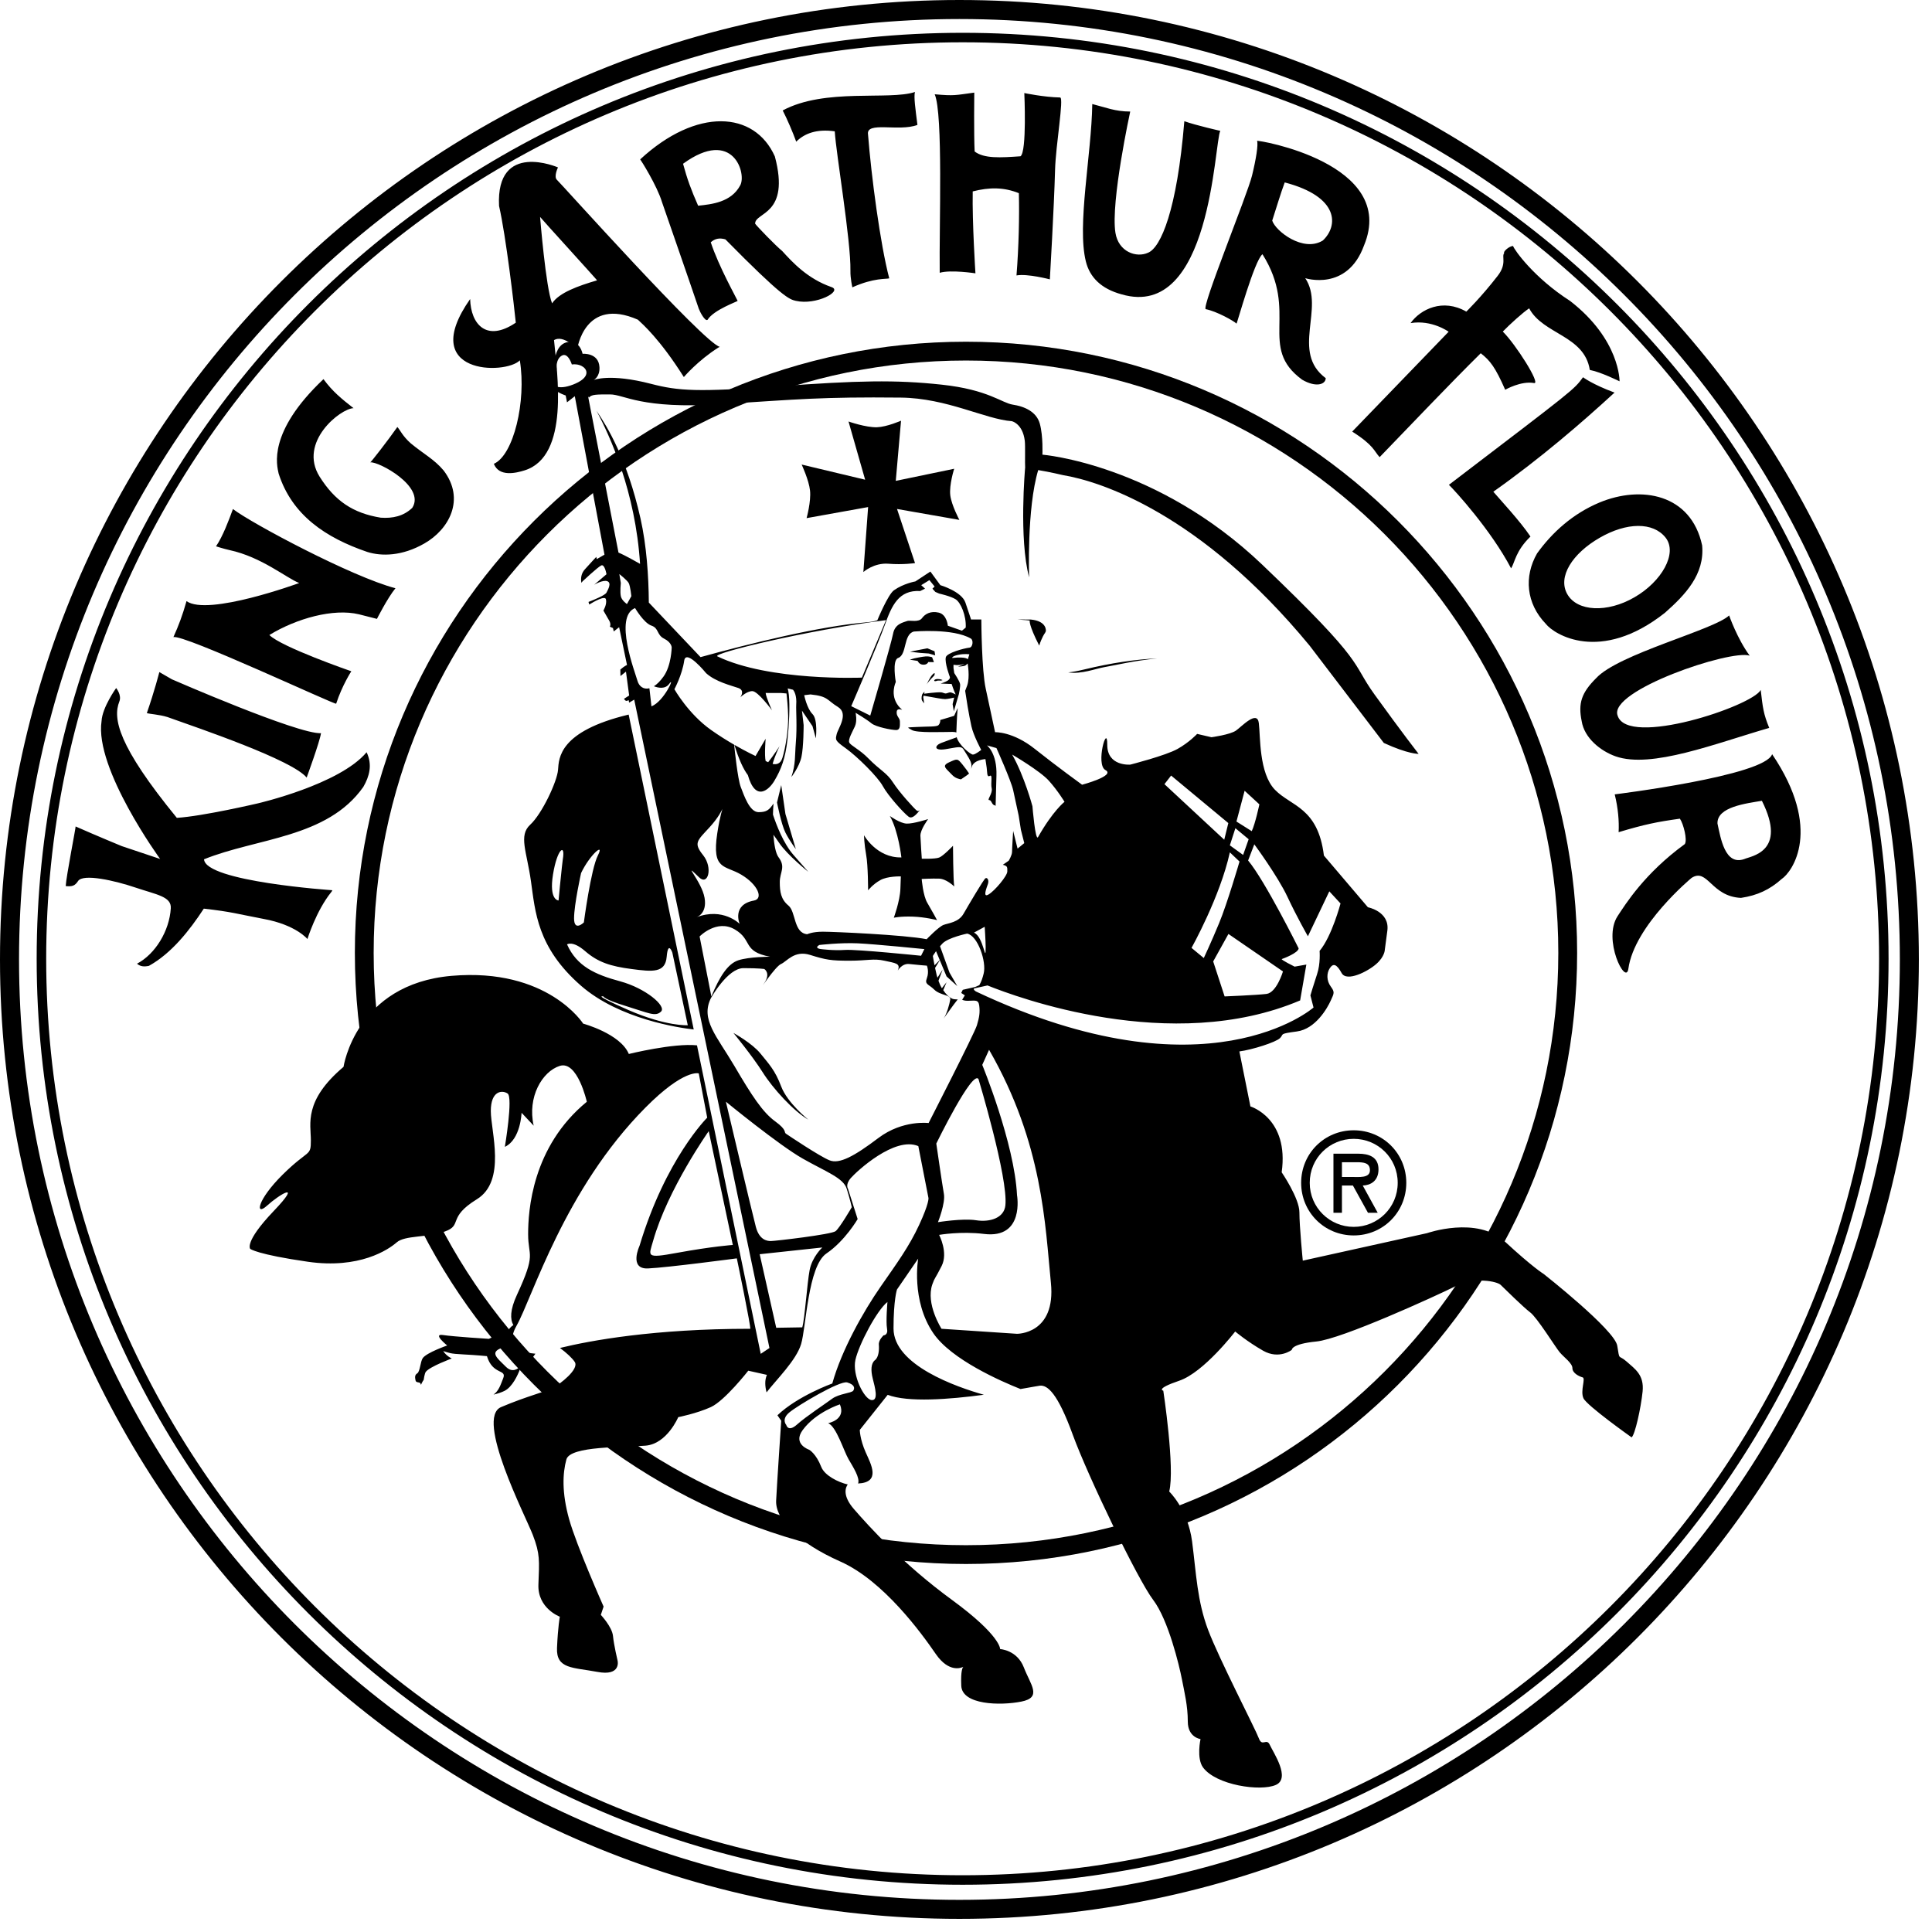 <?xml version="1.0" encoding="UTF-8"?>
<svg viewBox="0 0 142 142" version="1.1" xmlns="http://www.w3.org/2000/svg" xmlns:xlink="http://www.w3.org/1999/xlink">
    <path d="M70.754,137.829 C33.613,137.829 3.395,107.609 3.395,70.468 C3.395,33.325 33.613,3.109 70.754,3.109 C107.893,3.109 138.111,33.325 138.111,70.468 C138.111,107.609 107.893,137.829 70.754,137.829 M70.754,2.411 C33.225,2.411 2.695,32.941 2.695,70.468 C2.695,107.993 33.225,138.527 70.754,138.527 C108.279,138.527 138.807,107.993 138.807,70.468 C138.807,32.941 108.279,2.411 70.754,2.411 M70.515,139.637 C32.405,139.637 1.399,108.633 1.399,70.519 C1.399,32.405 32.405,1.399 70.515,1.399 C108.631,1.399 139.637,32.405 139.637,70.519 C139.637,108.633 108.631,139.637 70.515,139.637 M70.515,2.84217094e-14 C31.633,2.84217094e-14 2.84217094e-14,31.635 2.84217094e-14,70.519 C2.84217094e-14,109.403 31.633,141.034 70.515,141.034 C109.403,141.034 141.034,109.403 141.034,70.519 C141.034,31.635 109.403,2.84217094e-14 70.515,2.84217094e-14" id="Circles"></path>
    <path d="M70.998,113.57 C46.992,113.57 27.464,94.041 27.464,70.036 C27.464,46.029 46.992,26.498 70.998,26.498 C95.005,26.498 114.534,46.029 114.534,70.036 C114.534,94.041 95.005,113.57 70.998,113.57 M70.998,25.116 C46.228,25.116 26.082,45.265 26.082,70.036 C26.082,94.803 46.228,114.952 70.998,114.952 C95.768,114.952 115.918,94.803 115.918,70.036 C115.918,45.265 95.768,25.116 70.998,25.116" id="Circles"></path>
    <path d="M120.125,43.903 C122.123,42.758 123.328,40.667 122.418,39.513 C121.499,38.356 119.56,38.377 117.569,39.529 C115.573,40.68 114.464,42.394 115.197,43.675 C115.925,44.952 118.13,45.059 120.125,43.903 M113.618,45.856 C112.167,44.351 112.001,42.372 112.972,40.677 C114.089,39.12 115.61,37.753 117.554,36.937 C120.629,35.656 124.29,36.298 125.105,40.085 C125.303,42.209 123.875,43.709 122.372,45.039 C117.608,48.798 114.204,46.613 113.618,45.856 M129.497,58.857 C128.347,59.054 126.184,59.301 126.233,60.531 C126.466,61.592 126.779,63.636 128.196,63.143 C128.662,62.923 131.397,62.64 129.497,58.857 M130.959,64.599 C130.075,65.387 129.178,65.809 127.962,65.994 C125.76,65.896 125.51,63.764 124.327,64.526 C124.327,64.526 120.123,68.01 119.683,71.203 C119.505,72.485 117.761,69.044 118.897,67.326 C119.468,66.464 120.86,64.204 123.83,62.04 C124.037,61.742 123.729,60.541 123.47,60.172 C121.761,60.411 120.878,60.592 118.967,61.164 C119.01,60.378 118.932,59.403 118.68,58.385 C118.68,58.385 129.731,57.026 130.249,55.432 C133.99,60.958 131.724,64.09 130.959,64.599 M18.945,59.048 C18.945,59.048 14.912,59.993 12.997,60.111 C8.668,54.819 8.277,52.805 8.772,51.559 C8.962,51.085 8.537,50.57 8.537,50.57 C8.537,50.57 7.517,51.989 7.464,53.001 C6.934,56.493 11.769,63.133 11.769,63.133 L8.948,62.188 C8.948,62.188 7.17,61.457 5.557,60.744 C5.589,60.749 4.863,64.434 4.83,65.126 C5.317,65.177 5.514,65.098 5.737,64.756 C6.107,64.19 8.439,64.721 9.967,65.238 C11.499,65.756 12.614,65.894 12.553,66.762 C12.452,68.413 11.423,70.119 10.07,70.83 C10.313,71.042 10.588,71.064 10.946,70.989 C12.606,70.068 13.926,68.393 14.98,66.784 C17.06,67.02 17.405,67.167 19.379,67.541 C21.751,67.975 22.596,69.018 22.596,69.018 C22.596,69.018 23.235,66.947 24.342,65.574 C24.432,65.465 24.42,65.43 24.42,65.43 C24.42,65.43 15.089,64.799 14.996,63.157 C18.885,61.583 24.053,61.602 26.704,57.837 C27.142,57.075 27.392,56.22 26.945,55.289 C24.952,57.668 18.945,59.048 18.945,59.048 M22.539,57.151 C22.539,57.151 23.509,54.505 23.593,53.889 C21.913,53.98 12.636,49.93 12.636,49.93 L11.711,49.397 C11.711,49.397 11.368,50.755 10.792,52.412 C10.979,52.479 11.701,52.514 12.305,52.701 C14.753,53.571 21.475,55.856 22.539,57.151 M130.036,53.5 C129.61,52.465 129.561,52.007 129.411,50.71 C128.799,51.897 119.613,54.955 118.893,52.593 C118.195,50.765 127.172,47.723 128.599,48.189 C127.676,46.933 127.09,45.235 127.09,45.235 C125.963,46.304 118.932,48.067 117.307,49.853 C116.247,50.91 115.978,51.685 116.253,53.007 C116.445,54.241 117.64,55.2 118.746,55.591 C121.38,56.515 126.087,54.64 130.036,53.5 M15.877,40.154 C15.877,40.154 16.45,40.339 16.869,40.431 C19.217,40.936 21.039,42.476 21.99,42.852 C21.99,42.852 15.273,45.314 13.709,44.182 C13.416,45.218 13.13,45.978 12.745,46.829 C13.443,46.574 24.669,51.84 24.708,51.72 C25.15,50.364 25.822,49.338 25.822,49.338 C25.822,49.338 20.67,47.556 19.798,46.672 C21.786,45.457 24.508,44.695 26.391,45.153 C26.567,45.192 27.705,45.487 27.705,45.487 C27.705,45.487 28.477,43.958 29.066,43.235 C25.885,42.404 18.492,38.468 17.121,37.413 C16.818,38.24 16.374,39.433 15.877,40.154 M30.186,32.581 C29.58,32.042 29.414,31.608 29.205,31.384 C28.554,32.319 27.253,33.988 27.218,33.982 C27.832,33.907 31.301,35.77 30.3,37.328 C29.66,37.939 28.867,38.112 27.981,38.049 C25.939,37.715 24.616,36.817 23.493,35.037 C21.9,32.496 25.024,30.026 25.984,30 C25.118,29.323 24.446,28.782 23.775,27.866 C19.641,31.773 20.353,34.221 20.48,34.809 C21.458,37.865 23.943,39.525 26.988,40.565 C28.043,40.899 29.559,40.881 31.189,39.946 C33,38.916 34.22,36.703 32.607,34.581 C31.905,33.746 31.135,33.369 30.186,32.581 M109.758,36.141 C113.23,33.687 116.269,31.056 118.608,28.908 C118.627,28.892 118.684,28.861 118.658,28.851 C117.035,28.252 116.351,27.727 116.351,27.727 C115.667,28.66 115.763,28.564 106.494,35.634 C106.932,36.055 109.582,38.953 111.064,41.773 C111.344,41.339 111.381,40.513 112.487,39.435 C111.744,38.32 110.256,36.725 109.758,36.141 M110.63,28.647 C110.63,28.647 111.789,27.976 112.755,28.155 C113.271,28.248 111.387,25.282 110.454,24.371 C110.952,23.854 111.944,22.954 112.392,22.663 C113.41,24.583 116.447,24.646 116.848,27.183 C116.848,27.183 116.813,27.187 116.897,27.202 C117.667,27.35 119.036,28.026 119.036,28.026 C119.036,28.026 119.085,24.974 115.401,22.119 C112.74,20.413 111.301,18.367 111.209,18.082 C110.909,18.084 110.45,18.521 110.559,18.601 C110.342,18.859 110.784,19.375 110.071,20.283 C108.849,21.859 107.773,22.903 107.773,22.903 C106.043,21.912 104.406,22.724 103.675,23.748 C105.241,23.486 106.473,24.382 106.473,24.382 C106.473,24.382 101.808,29.209 99.385,31.722 C100.988,32.732 100.994,33.166 101.401,33.6 C103.829,31.093 106.496,28.273 108.833,25.964 C109.523,26.499 109.908,27 110.63,28.647 M43.881,20.606 C43.936,20.623 39.75,16.039 39.695,15.943 C39.695,15.943 40.115,21.166 40.579,22.296 C41.091,21.513 42.503,21.008 43.881,20.606 M52.903,25.493 L52.815,25.538 C52.811,25.54 52.809,25.544 52.802,25.544 C51.294,26.495 50.262,27.713 50.262,27.713 C48.496,24.917 47.227,23.82 46.883,23.496 C42.955,21.781 42.427,25.66 42.427,25.66 C42.427,25.66 41.42,24.577 40.72,24.997 C40.945,27.422 41.891,33.526 38.561,34.571 C37.9,34.779 36.68,35.06 36.297,34.09 C37.742,33.467 38.7,29.499 38.207,26.485 C37.171,27.562 30.638,27.564 34.555,21.979 C34.603,23.832 35.757,25.176 37.91,23.716 C37.802,22.608 37.188,17.34 36.68,15.135 C36.438,10.315 41.011,12.305 41.011,12.305 C41.011,12.305 40.675,12.993 40.941,13.225 C41.201,13.455 51.718,25.194 52.903,25.493 M97.228,17.676 C98.354,16.624 98.483,14.473 94.426,13.408 C94.127,14.207 93.806,15.292 93.507,16.214 C93.744,16.978 95.781,18.574 97.228,17.676 M97.441,27.796 C97.422,28.287 96.681,28.48 95.705,27.906 C92.428,25.508 95.494,22.973 92.79,18.686 C92.193,19.15 90.916,23.822 90.881,23.785 C90.684,23.587 89.425,22.881 88.623,22.724 C88.265,22.649 91.669,14.351 92.023,12.905 C92.322,11.682 92.49,10.621 92.393,10.354 C92.356,10.26 102.777,11.993 100.249,18.053 C99.011,21.445 95.934,20.446 95.934,20.446 C97.404,22.639 94.852,25.868 97.441,27.796 M50.203,12.036 C50.516,13.182 50.778,13.905 51.312,15.119 C52.311,15.017 53.74,14.864 54.395,13.64 C54.903,12.814 53.908,9.34 50.203,12.036 M61.116,21.101 C61.962,21.394 59.987,22.457 58.488,22.111 C58.01,22.001 57.512,21.855 53.316,17.593 C52.905,17.469 52.547,17.528 52.24,17.809 C52.839,19.615 54.125,21.895 54.215,22.113 C54.237,22.15 52.453,22.769 52.006,23.504 C51.822,23.653 51.439,22.911 51.36,22.692 C50.7,20.733 48.67,14.899 48.658,14.86 C48.293,13.64 47.084,11.735 47.053,11.714 C51.196,7.884 55.457,8.147 56.951,11.498 C58.108,15.838 55.476,15.577 55.502,16.442 C55.633,16.628 57.005,18.057 57.488,18.446 C58.257,19.291 59.358,20.49 61.116,21.101 M67.247,6.762 C65.339,7.395 60.631,6.447 57.528,8.118 C57.84,8.715 58.276,9.733 58.521,10.413 C59.123,9.81 60.023,9.462 61.354,9.652 C61.446,11.266 62.545,17.676 62.506,19.904 C62.494,20.466 62.647,21.118 62.647,21.118 C64.236,20.403 65.157,20.527 65.359,20.458 C64.696,17.947 64.037,12.926 63.8,9.89 C63.628,8.886 66.064,9.702 67.431,9.181 C67.281,7.998 67.154,7.131 67.247,6.762 M87.047,8.908 C86.507,15.477 85.313,18.187 84.388,18.572 C83.525,18.973 82.207,18.513 81.983,17.11 C81.621,14.842 83.07,8.198 83.07,8.198 C81.955,8.198 81.259,7.892 80.281,7.646 C80.227,11.342 79.145,16.56 79.81,19.218 C80.096,20.378 80.935,21.229 82.44,21.635 C89.02,23.555 89.241,10.484 89.69,9.617 C89.69,9.617 87.882,9.21 87.047,8.908 M77.546,12.49 C77.472,15.257 77.163,20.533 77.163,20.533 C77.163,20.533 75.53,20.099 74.711,20.244 C74.879,18.141 74.928,15.897 74.885,14.198 C73.78,13.754 72.732,13.754 71.494,14.068 C71.451,16.373 71.694,20.089 71.694,20.089 C71.694,20.089 69.879,19.808 69.068,20.05 C69.023,16.591 69.324,8.387 68.7,6.929 C70.157,7.061 70.212,6.994 71.608,6.807 C71.608,6.807 71.573,9.904 71.635,11.134 C72.331,11.665 73.532,11.59 75.006,11.486 C75.483,11.15 75.286,6.839 75.286,6.839 C75.286,6.839 76.731,7.143 77.918,7.165 C78.213,7.171 77.593,10.674 77.546,12.49" id="Text"></path>
    <path d="M99.497,90.174 C97.735,90.174 96.264,88.756 96.264,86.937 C96.264,85.108 97.735,83.703 99.497,83.703 C101.261,83.703 102.73,85.108 102.73,86.937 C102.73,88.756 101.261,90.174 99.497,90.174 M99.497,83.075 C97.34,83.075 95.633,84.785 95.633,86.937 C95.633,89.091 97.34,90.803 99.497,90.803 C101.653,90.803 103.361,89.091 103.361,86.937 C103.361,84.785 101.653,83.075 99.497,83.075 M99.298,86.505 L98.631,86.505 L98.631,85.422 L99.712,85.422 C100.233,85.422 100.689,85.464 100.689,86.014 C100.689,86.604 99.889,86.505 99.298,86.505 M101.318,85.946 C101.318,85.03 100.611,84.795 99.828,84.795 L98.007,84.795 L98.007,89.139 L98.631,89.139 L98.631,87.136 L99.438,87.136 L100.545,89.139 L101.261,89.139 L100.161,87.136 C100.742,87.114 101.318,86.799 101.318,85.946" id="R"></path>
    <path d="M70.31,54.17 C70.474,54.774 71.341,55.461 71.507,55.461 C71.69,55.461 72.118,55.117 72.118,55.117 C72.118,55.117 71.548,54.064 71.398,53.381 C71.196,52.459 71.02,51.335 70.938,50.776 C71,50.622 71.053,50.484 71.09,50.376 C71.302,49.752 71.121,48.765 71.121,48.765 C71.121,48.765 70.993,48.897 70.933,48.924 C70.817,48.977 70.414,48.997 70.414,48.997 C70.414,48.997 71.121,48.712 70.776,48.82 C70.432,48.933 70.081,48.858 70.081,48.858 L70.081,49.098 C70.081,49.098 70.105,49.252 70.137,49.468 C70.137,49.468 70.524,50.048 70.564,50.272 C70.6,50.455 70.477,51.015 70.477,51.015 L70.105,52.279 L70.016,51.755 L70.128,51.273 C70.128,51.273 69.633,51.385 69.465,51.385 C69.259,51.385 68.62,51.262 68.62,51.262 L67.881,51.132 L67.859,51.246 L67.926,51.696 C67.926,51.696 67.783,51.528 67.76,51.469 C67.74,51.416 67.711,51.277 67.772,51.059 C67.79,50.993 67.955,50.832 67.955,50.832 L67.924,50.988 C67.924,50.988 68.868,50.858 69.183,50.887 C69.266,50.891 69.423,50.971 69.506,50.971 C69.595,50.971 69.763,50.878 69.852,50.887 C69.955,50.891 70.235,51.041 70.235,51.041 L70.233,51.021 C70.116,50.794 69.944,50.272 69.944,50.272 L69.143,50.241 C69.143,50.241 69.523,50.122 69.667,50.015 C69.861,49.867 69.814,49.757 69.814,49.757 C69.814,49.757 69.412,48.706 69.519,48.3 C69.609,47.985 70.832,47.65 71.262,47.6 C71.495,47.571 71.562,47.058 71.358,46.934 C70.045,46.163 67.172,46.417 67.172,46.417 C66.38,46.615 66.673,48.128 66.011,48.36 C65.552,48.523 65.841,50.127 65.841,50.127 C65.841,50.127 65.376,51.07 66.044,51.901 C66.112,51.984 66.202,52.075 66.308,52.169 C66.1,52.103 65.933,52.111 65.908,52.296 C65.862,52.658 66.141,52.752 66.141,53.024 C66.141,53.294 66.188,53.657 65.862,53.657 C65.537,53.657 64.371,53.431 64.048,53.161 C63.722,52.887 62.885,52.388 62.885,52.388 C62.885,52.388 63.021,52.976 62.835,53.387 C62.65,53.794 62.324,54.339 62.419,54.569 C62.509,54.792 63.205,55.101 63.819,55.737 C64.689,56.628 65.175,56.786 65.639,57.515 C66.105,58.24 67.199,59.439 67.385,59.578 C67.463,59.635 67.533,59.612 67.618,59.533 C67.306,59.927 67.021,60.206 66.778,60.024 C66.411,59.749 65.263,58.473 64.892,57.789 C64.528,57.104 63.001,55.603 62.175,55.008 C61.344,54.418 61.403,54.375 61.494,53.964 C61.584,53.554 62.411,52.462 61.584,51.958 C60.761,51.455 60.886,51.176 59.57,51.04 L59.108,51.096 C59.108,51.096 59.307,52.076 59.718,52.483 C60.128,52.892 59.964,54.267 59.964,54.267 L59.718,53.374 L58.943,52.233 L59.067,53.294 C59.067,53.294 59.067,54.919 58.902,55.651 C58.738,56.381 58.165,57.111 58.165,57.111 C58.492,56.131 58.412,55.566 58.492,54.594 C58.594,53.434 58.498,52.165 58.522,51.794 C58.572,51.108 58.366,50.79 58.288,50.696 L57.894,50.599 C57.925,50.696 57.954,50.833 57.98,51.077 C58.063,51.89 57.999,53.263 57.882,54.327 C57.726,55.74 57.416,56.55 56.909,57.4 C56.543,58.014 55.543,58.994 54.966,56.968 C54.645,56.543 54.312,55.841 53.978,54.746 C54.884,55.269 55.531,55.566 55.531,55.566 L56.274,54.297 C56.274,54.297 56.173,55.506 56.274,55.934 L56.459,56.023 C56.83,55.566 57.298,54.841 57.298,54.841 C57.298,54.841 56.947,55.554 56.787,56.148 C57.038,56.202 57.362,56.171 57.506,55.703 C57.755,54.895 57.946,53.603 57.928,52.641 C57.913,51.991 57.849,51.341 57.808,50.969 L57.421,50.936 L56.274,50.932 C56.317,51.297 56.74,52.207 56.74,52.207 C56.74,52.207 55.713,50.797 55.294,50.797 C54.878,50.797 54.414,51.252 54.414,51.252 C54.414,51.252 54.785,50.749 54.269,50.568 C53.758,50.389 52.597,50.115 51.898,49.477 C51.898,49.477 50.423,47.664 50.289,48.555 C50.135,49.613 49.568,50.657 49.568,50.657 C49.568,50.657 50.595,52.479 52.269,53.657 C52.867,54.079 53.453,54.442 53.959,54.735 C54.002,55.159 54.221,57.243 54.439,57.828 C54.687,58.473 55.096,59.693 55.753,59.693 C56.33,59.693 56.531,59.544 56.853,59.059 C56.831,59.292 56.82,59.573 56.812,59.871 C57.054,60.607 57.576,61.997 58.342,62.863 L59.409,64.077 C59.409,64.077 57.882,62.863 57.268,61.953 C57.114,61.726 56.972,61.525 56.843,61.354 C56.896,62.077 57.011,62.723 57.221,63.004 C57.773,63.736 57.313,64.098 57.313,64.83 C57.313,65.558 57.401,66.105 57.954,66.562 C58.504,67.019 58.321,68.574 59.329,68.665 C59.329,68.665 59.699,68.479 60.483,68.479 C61.262,68.479 66.501,68.709 68.109,69.031 C68.109,69.031 68.982,68.117 69.351,67.979 C69.717,67.842 70.454,67.797 70.821,67.156 C71.189,66.517 72.291,64.646 72.427,64.555 C72.568,64.468 72.704,64.695 72.612,64.97 C72.521,65.239 72.201,66.017 72.659,65.742 C73.121,65.469 74.036,64.373 74.036,64.054 C74.036,63.748 74.069,63.649 73.708,63.56 L74.139,63.262 C74.139,63.262 74.384,62.859 74.384,62.615 C74.384,62.371 74.466,61.072 74.466,61.072 L74.79,62.371 L75.283,61.968 L75.036,60.992 L74.87,59.937 C74.87,59.937 74.628,58.8 74.466,58.072 C74.299,57.34 73.238,54.983 73.238,54.983 L72.538,54.784 C72.538,54.784 73.293,55.341 73.238,57.011 C73.217,57.673 73.197,58.449 73.176,59.242 C73.16,59.214 73.143,59.197 73.123,59.195 C72.885,59.162 72.887,58.804 72.704,58.804 C72.521,58.804 72.981,58.302 72.887,57.934 C72.798,57.57 72.981,56.883 72.751,57.026 C72.521,57.16 72.568,56.751 72.521,56.428 C72.476,56.112 72.427,55.793 72.427,55.793 C72.427,55.793 71.556,55.837 71.417,56.383 C71.405,56.43 71.395,56.473 71.385,56.511 C71.395,56.423 71.401,56.334 71.401,56.25 C71.401,55.934 71.026,55.429 70.84,55.114 C70.657,54.792 70.376,54.929 69.49,55.066 C68.607,55.201 68.7,54.792 69.166,54.611 C69.632,54.434 70.282,54.204 70.282,54.204 C70.282,54.204 70.294,54.191 70.31,54.17 Z M70.29,53.84 C70.23,53.811 70.139,53.794 70.003,53.794 C69.351,53.794 67.397,53.884 67.023,53.657 C66.654,53.431 66.559,53.476 67.397,53.431 C68.234,53.387 68.844,53.431 68.978,53.294 C69.068,53.209 69.119,53.048 69.109,52.919 C69.619,52.773 70.128,52.612 70.128,52.612 C70.128,52.612 70.24,52.372 70.389,52.041 C70.323,52.735 70.308,53.47 70.29,53.84 Z M44.825,46.059 C44.95,45.831 44.72,45.52 44.72,45.52 L44.349,44.874 C44.349,44.874 44.629,44.413 44.535,44.045 C44.464,43.759 43.66,44.216 43.309,44.432 C43.288,44.371 43.27,44.307 43.254,44.242 C43.664,44.084 44.479,43.75 44.576,43.556 C44.706,43.301 44.962,42.85 44.639,42.719 C44.316,42.593 43.671,42.978 43.671,42.978 L44.576,42.207 C44.576,42.207 44.446,41.432 44.188,41.561 C43.927,41.689 42.825,42.719 42.825,42.719 C42.825,42.719 42.784,42.767 42.732,42.836 C42.673,42.507 42.712,42.146 42.992,41.84 C43.514,41.263 43.737,41.023 43.828,40.93 L43.861,41.094 L44.429,40.767 L42.247,29.121 L41.675,29.57 L41.577,29.067 C41.577,29.067 39.715,28.505 40.247,27.088 C40.44,26.573 40.648,26.505 40.776,26.423 C40.826,26.067 41.014,25.283 41.699,25.147 C42.632,24.963 42.818,26.004 42.818,26.004 C42.818,26.004 44.002,25.901 44.06,26.985 C44.099,27.71 43.631,27.932 43.631,27.932 C43.631,27.932 44.801,27.421 47.853,28.213 C49.893,28.741 51.269,28.823 57.173,28.396 C63.073,27.967 65.805,27.903 69.223,28.273 C72.639,28.64 73.633,29.62 74.439,29.741 C75.25,29.864 76.179,30.23 76.428,31.15 C76.679,32.07 76.616,33.417 76.616,33.417 C76.616,33.417 85.001,34.09 92.773,41.503 C100.54,48.917 99.247,48.584 101.036,51.058 C103.026,53.816 104.266,55.41 104.266,55.41 C104.266,55.41 103.503,55.433 101.71,54.606 L96.262,47.462 C88.238,37.721 80.859,35.37 78.127,34.921 C78.127,34.921 77.159,34.688 76.307,34.551 C75.455,37.386 75.64,42.436 75.64,42.436 C74.876,39.584 75.346,34.376 75.346,34.376 L75.348,34.376 C75.322,34.072 75.365,32.761 75.322,32.407 C75.168,31.125 74.363,30.956 74.363,30.956 C72.425,30.817 69.6,29.26 66.206,29.223 C60.391,29.163 58.638,29.349 52.973,29.711 C47.088,30.087 45.883,28.989 44.838,28.989 C43.815,28.989 43.476,28.989 43.284,29.225 C43.245,29.163 43.223,29.131 43.223,29.131 L45.459,40.616 C45.924,40.799 47.044,41.444 47.044,41.444 C46.706,36.15 44.829,32.029 43.837,30.185 C44.636,31.354 46.09,33.73 47.074,38.098 C47.524,40.103 47.673,42.334 47.688,44.288 L51.488,48.298 C55.069,47.311 60.258,46.015 63.777,45.732 C64.138,45.705 64.481,45.595 64.481,45.595 C64.481,45.595 65.259,43.703 65.701,43.387 C66.405,42.886 67.279,42.734 67.279,42.734 L68.382,42.008 L69.115,43.009 C69.115,43.009 70.679,43.47 70.957,44.288 C71.152,44.884 71.304,45.327 71.373,45.533 C71.63,45.531 71.882,45.53 72.127,45.529 C72.128,45.736 72.15,49.263 72.453,50.631 C72.761,52.042 73.137,53.816 73.137,53.816 C73.137,53.816 74.439,53.755 76.054,55.042 C77.671,56.328 79.533,57.677 79.533,57.677 C79.533,57.677 82.022,57.014 81.249,56.599 C80.5,56.198 81.393,53.104 81.382,54.728 C81.37,56.35 83.078,56.198 83.078,56.198 C83.078,56.198 85.687,55.533 86.555,55.042 C87.426,54.551 87.988,53.941 87.988,53.941 L89.041,54.186 C89.041,54.186 90.415,54.001 90.846,53.695 C91.279,53.387 92.404,52.167 92.522,53.147 C92.645,54.124 92.522,56.818 93.706,58.046 C94.888,59.27 96.871,59.334 97.306,62.884 L100.54,66.683 C100.54,66.683 102.153,66.992 101.969,68.4 L101.783,69.803 C101.783,69.803 101.783,70.298 101.16,70.848 C100.54,71.4 98.988,72.193 98.612,71.524 C98.241,70.848 97.992,70.786 97.745,71.152 C97.494,71.524 97.494,72.076 97.806,72.503 C98.118,72.93 98.057,72.992 97.806,73.546 C97.559,74.097 96.689,75.628 95.321,75.811 C93.953,75.994 94.39,75.994 94.078,76.302 C93.768,76.606 92.028,77.158 91.093,77.279 L91.904,81.321 C91.904,81.321 94.76,82.179 94.202,86.163 C94.202,86.163 95.505,88.064 95.505,89.106 C95.505,90.147 95.754,92.656 95.754,92.656 L104.887,90.635 C104.887,90.635 108.553,89.35 110.605,91.251 C112.651,93.147 113.459,93.636 113.459,93.636 C113.459,93.636 118.68,97.743 118.866,98.909 C119.055,100.069 118.927,99.519 119.55,100.069 C120.17,100.62 120.854,101.051 120.73,102.275 C120.603,103.501 120.17,105.462 119.921,105.645 C119.921,105.645 116.628,103.314 116.381,102.768 C116.132,102.215 116.567,101.295 116.318,101.234 C116.073,101.17 115.571,100.928 115.571,100.56 C115.571,100.192 114.952,99.765 114.64,99.396 C114.331,99.03 112.967,96.823 112.465,96.457 C111.973,96.087 110.542,94.677 110.295,94.436 C110.044,94.19 108.429,93.82 106.938,94.556 C105.444,95.293 98.612,98.418 96.748,98.599 C94.888,98.782 94.946,99.213 94.946,99.213 C94.946,99.213 94.015,99.946 92.837,99.275 C91.655,98.599 90.785,97.864 90.785,97.864 C90.785,97.864 88.484,100.868 86.677,101.48 C84.878,102.092 85.501,102.215 85.501,102.215 C85.501,102.215 86.369,107.914 85.936,109.626 C85.936,109.626 87.302,110.914 87.618,113.298 C87.928,115.696 87.988,117.653 88.794,119.795 C89.605,121.941 92.275,127.089 92.522,127.761 C92.773,128.434 93.084,127.703 93.333,128.253 C93.58,128.802 94.888,130.703 93.768,131.192 C92.645,131.685 89.389,131.215 88.421,129.905 C87.928,129.229 88.237,127.82 88.237,127.82 C88.237,127.82 87.302,127.703 87.302,126.535 C87.302,125.374 87.057,124.393 86.867,123.411 C86.677,122.43 85.873,119.058 84.756,117.59 C83.635,116.121 79.97,108.524 78.851,105.462 C77.737,102.396 76.989,101.786 76.428,101.846 C76.298,101.861 75.772,101.961 75.007,102.093 C73.605,101.536 69.923,99.934 68.597,97.989 C66.947,95.564 67.485,92.508 67.485,92.508 L65.926,94.779 C65.926,94.779 65.673,95.53 65.673,97.643 C65.673,100.341 70.314,101.947 72.312,102.513 C69.776,102.854 66.74,103.09 65.244,102.519 L63.194,105.096 C63.194,105.096 63.194,105.766 63.629,106.749 C64.021,107.631 64.762,108.954 63.069,109.036 C63.219,108.624 62.711,107.842 62.367,107.249 C62.017,106.65 61.476,104.853 60.869,104.601 C60.869,104.601 62.211,104.354 61.731,103.218 C61.731,103.218 59.964,103.786 58.998,105.106 C58.233,106.143 59.476,106.556 59.476,106.556 C59.476,106.556 59.982,106.838 60.361,107.817 C60.608,108.445 61.595,108.943 62.308,109.107 C62.15,109.323 61.896,109.916 62.761,110.914 C63.88,112.201 66.365,114.957 69.968,117.59 C73.57,120.226 73.508,121.206 73.508,121.206 C73.508,121.206 74.752,121.267 75.25,122.551 C75.746,123.841 76.616,124.761 75.062,125.066 C73.508,125.374 70.713,125.309 70.652,123.902 C70.605,122.775 70.751,122.551 70.81,122.508 C70.652,122.588 69.747,122.962 68.786,121.576 C67.733,120.042 64.936,116.181 61.765,114.772 C58.598,113.364 56.987,111.651 57.045,110.302 C57.112,108.955 57.42,104.419 57.42,104.419 C57.42,104.419 57.302,104.268 57.141,104.021 C58.636,102.594 61.173,101.684 61.173,101.684 C61.858,99.22 63.464,96.384 64.707,94.593 C65.947,92.806 66.812,91.635 67.556,90.031 C68.299,88.43 68.242,88.057 68.242,88.057 L67.496,84.238 C65.761,83.497 62.971,86.088 62.538,86.58 C62.106,87.073 62.327,87.377 62.327,87.377 L63.037,89.601 C63.037,89.601 62.106,91.205 60.742,92.129 C59.379,93.055 59.253,97.555 58.88,98.789 C58.523,99.985 57.052,101.41 56.342,102.337 C56.224,101.889 56.198,101.435 56.367,101.051 L54.997,100.745 C54.997,100.745 53.279,102.944 52.249,103.419 C51.217,103.889 49.849,104.16 49.849,104.16 C49.849,104.16 49.029,106.119 47.452,106.254 C45.876,106.394 41.901,106.254 41.628,107.271 C41.352,108.281 41.284,109.7 41.83,111.661 C42.379,113.62 44.364,118.082 44.364,118.082 L44.16,118.692 C44.16,118.692 44.987,119.571 45.054,120.241 C45.121,120.918 45.394,122.066 45.394,122.066 C45.394,122.066 45.671,123.22 43.892,122.88 C42.105,122.543 40.871,122.68 40.94,121.12 C41.006,119.571 41.146,118.826 41.146,118.826 C41.146,118.826 39.503,118.214 39.573,116.462 C39.638,114.702 39.705,114.228 39.159,112.809 C38.612,111.394 34.91,104.228 36.831,103.419 C38.748,102.605 40.189,102.267 40.668,101.997 C41.146,101.728 42.583,100.646 42.245,100.104 C42.062,99.821 41.632,99.426 41.157,99.073 C43.392,98.528 48.055,97.664 55.138,97.664 C55.233,97.664 54.156,92.488 54.156,92.488 C54.156,92.488 49.056,93.166 47.627,93.229 C46.196,93.293 47.004,91.569 47.004,91.569 C48.922,85.172 51.979,82.147 51.979,82.147 L51.358,78.893 C51.358,78.893 50.281,78.54 47.439,81.407 C41.47,87.423 39.141,95.364 37.958,97.455 C37.001,99.153 38.679,99.446 39.352,99.496 C39.344,99.507 39.336,99.519 39.327,99.531 C39.122,99.813 38.916,100.174 38.507,100.213 C38.478,100.216 38.452,100.219 38.43,100.221 C38.47,100.165 38.492,100.127 38.492,100.127 C37.674,99.984 37.133,98.988 37.133,98.988 C35.87,99.34 36.489,99.763 37.188,100.46 C37.635,100.904 38.042,100.647 38.278,100.402 C38.273,100.456 38.259,100.526 38.224,100.62 C38.06,101.063 37.651,101.95 37.078,102.23 C36.862,102.337 36.581,102.432 36.273,102.502 C36.67,102.221 36.802,101.758 36.981,101.31 C37.271,100.605 36.22,101.09 35.789,99.675 C35.789,99.675 35.048,99.599 34.056,99.548 C33.046,99.497 33.042,99.442 32.576,99.301 C32.821,99.685 33.206,99.847 33.206,99.847 C33.206,99.847 31.61,100.431 31.297,100.826 C31.203,100.946 31.141,101.417 31.141,101.417 C31.141,101.417 31.011,101.593 30.945,101.783 C30.929,101.757 30.918,101.731 30.913,101.706 C30.873,101.546 30.584,101.665 30.543,101.464 C30.503,101.266 30.462,101.063 30.666,100.942 C30.873,100.821 30.897,100.055 31.077,99.813 C31.379,99.408 32.868,98.891 32.868,98.891 C32.868,98.891 31.767,98.007 32.547,98.122 C33.399,98.248 35.935,98.404 35.935,98.404 C35.935,98.404 36.55,98.079 36.833,98.242 C37.064,98.373 37.307,97.634 37.732,97.396 C37.487,96.958 37.483,96.278 37.993,95.174 C39.434,92.063 38.817,92.401 38.817,90.709 C38.817,89.021 39.09,84.294 43.131,80.978 C43.131,80.978 42.449,77.937 41.146,78.341 C39.847,78.752 38.748,80.641 39.225,82.736 L38.335,81.789 C38.335,81.789 38.27,83.752 37.106,84.292 C37.106,84.292 37.722,80.641 37.307,80.37 C36.9,80.103 36.074,80.169 36.074,81.656 C36.074,83.144 37.238,86.793 35.05,88.143 C32.856,89.494 34.02,90.034 32.715,90.508 C31.415,90.982 29.768,90.777 29.153,91.317 C28.535,91.859 26.414,93.278 22.646,92.74 C18.875,92.198 18.394,91.792 18.394,91.792 C18.394,91.792 17.916,91.321 20.106,89.021 C22.298,86.724 20.521,87.802 19.628,88.613 C18.736,89.428 18.875,88.212 20.792,86.317 C22.711,84.428 22.848,85.033 22.848,83.816 C22.848,82.602 22.298,80.91 25.249,78.413 C25.249,78.413 26.141,72.333 33.196,71.723 C40.256,71.115 42.862,75.236 42.862,75.236 C42.862,75.236 45.601,75.976 46.218,77.466 C46.218,77.466 49.511,76.651 51.228,76.831 L55.913,99.506 L56.554,99.078 L46.614,51.422 C46.521,51.477 46.394,51.553 46.242,51.644 L46.2,51.453 C46.185,51.463 46.169,51.473 46.151,51.483 C46.032,51.554 45.938,51.496 45.864,51.36 L46.242,51.12 L46.008,49.365 L45.603,49.688 C45.595,49.465 45.594,49.289 45.594,49.216 C45.749,49.078 45.922,48.95 46.084,48.873 L45.505,46.098 L45.109,46.412 L45.054,46.159 C45.054,46.159 44.964,46.128 44.825,46.059 Z M48.06,50.44 C48.284,50.3 48.525,50.066 48.776,49.715 C49.345,48.913 49.369,47.589 49.369,47.589 C49.369,47.589 49.369,47.22 48.815,46.942 C48.255,46.663 48.439,46.171 47.881,45.983 C47.323,45.798 46.676,44.692 46.676,44.692 C45.095,45.335 46.676,49.407 46.859,50.055 C46.968,50.435 47.294,50.699 47.731,50.587 L47.881,51.917 C48.814,51.551 49.654,49.623 49.185,50.264 C48.901,50.66 48.402,50.569 48.06,50.44 Z M70.707,73.477 C70.712,73.478 70.716,73.478 70.72,73.479 L70.915,73.158 L70.649,72.981 L70.763,72.75 L71.68,72.54 L71.978,72.408 C72.14,72.13 72.218,71.877 72.299,71.551 C72.518,70.692 71.868,68.762 71.081,68.619 C71.081,68.619 69.715,68.905 69.283,69.333 C69.214,69.403 69.153,69.476 69.091,69.546 L69.785,71.478 L70.361,72.479 L69.571,71.765 L69.076,70.576 L68.727,71.141 C68.766,71.331 68.808,71.526 68.851,71.694 C68.865,71.745 68.888,71.804 68.904,71.859 L69.283,71.265 L68.977,72.083 C69.046,72.281 69.113,72.44 69.226,72.634 L69.571,72.194 L69.328,72.777 C69.506,73.046 69.722,73.285 70.002,73.409 C70.078,73.444 70.241,73.454 70.397,73.46 C70.378,73.478 70.357,73.502 70.333,73.531 C70.084,73.839 69.351,74.869 69.351,74.869 C69.597,74.507 69.778,73.839 69.842,73.469 C69.901,73.107 69.107,73.167 68.674,72.743 C68.251,72.319 67.941,72.375 68.125,71.891 C68.308,71.399 68.125,70.975 68.125,70.975 C68.125,70.975 67.388,70.919 66.838,70.855 C66.288,70.791 65.982,71.343 65.982,71.343 C66.226,70.791 65.797,70.791 65.002,70.611 C64.204,70.431 63.771,70.611 62.43,70.611 C61.077,70.611 60.711,70.551 59.547,70.187 C58.381,69.819 57.831,70.673 57.401,70.855 C56.974,71.037 55.691,72.985 56.176,72.253 C56.668,71.523 56.176,71.221 56.176,71.221 C56.176,71.221 55.806,71.157 54.642,71.157 C53.48,71.157 52.258,73.349 52.258,73.349 C51.46,74.931 52.685,76.151 53.973,78.34 C55.258,80.532 56.053,81.75 56.974,82.418 C57.892,83.088 57.586,83.212 57.773,83.33 C57.954,83.454 60.221,84.976 60.958,85.278 C61.693,85.584 62.795,84.976 64.571,83.634 C66.351,82.296 68.251,82.542 68.251,82.542 C68.251,82.542 71.618,75.967 71.801,75.361 C71.985,74.749 72.033,74.41 71.975,73.926 C71.913,73.436 71.669,73.558 71.117,73.558 C70.923,73.558 70.798,73.517 70.707,73.477 Z M71.226,56.85 C71.129,56.951 70.963,57.054 70.63,57.283 C70.485,57.251 70.216,57.212 69.956,56.931 C69.537,56.476 69.166,56.294 69.772,56.023 C70.376,55.747 70.376,55.747 70.749,56.202 C70.98,56.484 71.138,56.715 71.226,56.85 Z M50.988,75.666 C49.957,75.549 45.532,74.92 42.696,72.444 C39.466,69.622 39.343,66.992 39.027,64.786 C38.719,62.579 38.1,61.416 38.968,60.617 C39.835,59.823 40.956,57.428 41.016,56.574 C41.08,55.726 41.081,53.75 46.206,52.521 L50.988,75.666 Z M85.05,48.392 C83.277,48.57 82.023,48.887 81.15,49.038 C80.519,49.148 79.491,49.563 78.513,49.423 C78.849,49.385 79.232,49.316 79.668,49.21 C81.698,48.718 83.474,48.463 85.05,48.392 Z M76.382,47.451 C75.587,45.9 75.683,45.608 75.683,45.608 C75.683,45.608 75.33,45.565 74.768,45.53 C75.391,45.532 75.765,45.535 75.765,45.535 C76.989,45.657 76.868,46.396 76.868,46.396 L76.79,46.559 C76.82,46.472 76.546,46.899 76.382,47.451 Z M90.008,73.236 C90.008,73.236 92.34,73.142 93.084,73.053 C93.831,72.963 94.297,71.4 94.297,71.4 L90.289,68.645 L89.168,70.665 L90.008,73.236 Z M63.348,49.804 L65.123,45.578 C59.343,46.315 52.277,48.029 52.725,48.241 C56.546,50.083 63.348,49.804 63.348,49.804 Z M58.492,62.408 C58.492,62.408 58.034,61.802 57.728,61.195 C57.42,60.585 57.11,58.982 57.11,58.982 L57.42,57.704 L57.728,59.826 L58.492,62.408 Z M62.116,69.819 C62.978,69.763 67.698,70.247 67.698,70.247 L67.941,69.757 C67.941,69.757 64.327,69.393 63.04,69.333 C61.754,69.275 60.221,69.455 60.221,69.455 C59.795,69.701 60.342,69.757 60.342,69.757 C60.342,69.757 61.262,69.879 62.116,69.819 Z M59.409,82.292 C58.342,81.682 56.81,80.015 56.048,78.799 C55.281,77.588 53.905,75.919 53.905,75.919 C53.905,75.919 55.281,76.674 55.892,77.433 C56.504,78.192 56.964,78.648 57.42,79.862 C57.882,81.076 59.409,82.292 59.409,82.292 Z M42.121,28.265 C43.287,27.814 43.242,27.252 42.87,26.974 C42.498,26.7 42.03,26.79 42.03,26.79 C42.03,26.79 41.749,25.865 41.284,26.143 C40.817,26.419 40.91,27.158 40.91,27.158 C40.91,27.158 40.346,27.444 40.441,27.899 C40.528,28.316 40.974,28.71 42.121,28.265 Z M57.052,97.59 C57.24,97.59 58.965,97.558 58.965,97.558 C59.149,96.947 59.32,94.337 59.506,93.356 C59.694,92.368 60.44,91.689 60.44,91.689 L55.836,92.184 L57.052,97.59 Z M74.746,98.033 C74.746,98.033 77.624,98.074 77.24,94.285 C76.816,90.07 76.666,84.054 72.696,77.159 L72.195,78.268 C72.195,78.268 74.562,84.026 74.75,87.845 C74.75,87.845 75.326,91.066 72.324,90.693 C70.63,90.482 69.025,90.762 69.025,90.762 C69.025,90.762 69.708,92.059 69.211,93.044 C68.716,94.032 68.708,93.879 68.526,94.398 C68.023,95.838 69.201,97.664 69.201,97.664 L74.746,98.033 Z M69.025,50.021 C68.884,50.003 68.81,50.081 68.711,50.065 C68.613,50.043 68.664,49.915 68.904,49.907 C69.148,49.904 69.277,49.988 69.277,49.988 C69.277,49.988 69.17,50.043 69.025,50.021 Z M68.112,50.312 C68.112,50.312 68.342,49.761 68.561,49.554 C68.783,49.338 68.673,49.642 68.673,49.642 C68.673,49.642 68.197,50.12 68.112,50.312 Z M67.799,48.849 C67.548,48.818 67.443,48.576 67.443,48.576 L66.868,48.485 L67.203,48.386 C67.203,48.386 67.807,48.258 68.042,48.245 C68.28,48.228 68.508,48.303 68.508,48.303 L68.644,48.668 L68.226,48.659 C68.226,48.659 68.148,48.895 67.799,48.849 Z M67.481,47.78 L68.163,47.65 L68.689,47.869 L68.734,48.168 L68.268,48.032 L67.613,47.985 L66.881,47.902 L67.481,47.78 Z M69.987,48.36 C71.061,48.245 71.132,48.461 71.132,48.461 L71.248,48.091 C71.248,48.091 70.895,48.029 70.423,48.131 C69.944,48.234 69.987,48.36 69.987,48.36 Z M62.606,88.727 C62.606,88.727 62.484,88.175 62.235,87.377 C61.988,86.574 60.743,86.143 59.006,85.16 C57.265,84.178 53.352,80.973 53.352,80.973 C53.352,80.973 55.31,89.266 55.557,90.186 C55.806,91.108 56.34,91.216 56.652,91.216 C56.959,91.216 61.106,90.734 61.416,90.489 C61.725,90.241 62.606,88.727 62.606,88.727 Z M98.527,66.404 L97.703,65.513 L96.13,68.815 C96.13,68.815 95.339,67.439 94.628,65.92 C93.917,64.399 92.19,62.057 92.19,62.057 L91.735,63.246 C92.978,64.732 95.45,69.706 95.45,69.706 C95.417,70.041 94.332,70.45 94.213,70.489 C94.102,70.526 95.154,71.047 95.154,71.047 L96.015,70.895 L95.559,73.53 C86.086,77.551 74.66,73.267 72.579,72.429 L71.581,72.651 L71.581,72.752 L71.72,72.868 C88.745,80.914 96.543,74.052 96.543,74.052 L96.314,73.162 C96.314,73.162 96.543,72.382 96.802,71.603 C97.067,70.824 96.989,69.892 96.989,69.892 C97.893,68.815 98.527,66.404 98.527,66.404 Z M47.999,91.216 C47.685,92.328 47.422,92.514 49.756,92.083 C52.38,91.603 53.862,91.503 53.862,91.503 L52.091,83.138 C52.091,83.138 49.074,87.4 47.999,91.216 Z M62.873,99.943 C62.622,101.073 63.513,102.837 64.051,102.903 C64.594,102.966 64.305,101.954 64.147,101.329 C63.987,100.699 64.021,100.198 64.305,99.973 C64.594,99.753 64.622,99.187 64.594,98.839 C64.56,98.494 64.94,98.146 64.94,98.146 C64.94,98.146 65.294,98.146 65.195,97.643 C65.102,97.14 65.226,95.693 65.226,95.693 C64.436,96.319 63.132,98.81 62.873,99.943 Z M62.713,102.212 C62.841,102.02 62.81,101.768 62.268,101.607 C61.731,101.455 58.616,103.308 58.014,103.814 C57.405,104.319 57.788,104.73 57.788,104.73 C57.788,104.73 57.919,105.296 58.585,104.697 C59.251,104.101 60.652,103.185 61.158,102.807 C61.669,102.431 62.588,102.396 62.713,102.212 Z M88.477,70.415 C88.477,70.415 89.004,69.299 89.603,67.852 C90.204,66.404 91.103,63.322 91.103,63.322 L90.393,62.647 C89.676,65.92 87.576,69.669 87.576,69.669 L88.477,70.415 Z M92.563,59.119 L91.478,58.12 L90.878,60.382 L92.002,61.09 C92.265,60.532 92.563,59.119 92.563,59.119 Z M91.775,61.683 L90.8,60.871 L90.393,62.132 L91.368,62.837 L91.775,61.683 Z M90.281,60.495 L86.076,57.003 L85.586,57.635 L89.98,61.719 L90.281,60.495 Z M68.939,89.828 C68.939,89.828 70.761,89.532 71.739,89.687 C72.765,89.847 73.802,89.522 73.895,88.588 C74.103,86.554 71.921,79.317 71.921,79.317 C71.486,78.577 68.817,84.05 68.817,84.05 C68.817,84.05 69.252,87.069 69.374,87.741 C69.503,88.422 68.939,89.828 68.939,89.828 Z M54.007,68.313 C52.68,67.532 51.42,68.829 51.42,68.829 L52.285,73.237 C52.877,71.81 53.476,70.835 54.273,70.578 C55.069,70.318 56.597,70.318 56.597,70.318 C54.538,69.932 55.338,69.088 54.007,68.313 Z M77.094,57.386 C76.442,56.657 74.393,55.46 74.393,55.46 C75.303,57.077 75.883,59.258 75.883,59.258 C75.883,59.258 76.095,61.873 76.296,61.524 C77.386,59.597 78.241,58.932 78.241,58.932 C78.241,58.932 77.748,58.115 77.094,57.386 Z M42.913,67.798 C42.913,67.798 43.429,63.868 43.948,62.864 C44.46,61.857 43.324,62.864 42.708,64.171 C42.708,64.171 42.193,66.49 42.193,67.497 C42.193,68.503 42.913,67.798 42.913,67.798 Z M40.645,64.273 C40.337,66.184 41.053,66.184 41.053,66.184 L41.158,65.079 C41.263,63.972 41.365,63.164 41.365,63.164 C41.571,61.954 40.955,62.357 40.645,64.273 Z M49.001,70.318 C48.902,71.523 47.968,71.427 46.42,71.222 C44.874,71.024 43.948,70.721 43.016,69.915 C42.09,69.107 41.677,69.412 41.677,69.412 C42.396,71.024 43.739,71.629 45.595,72.13 C47.453,72.637 49.001,73.945 48.586,74.348 C48.176,74.753 47.662,74.452 46.01,73.945 C44.359,73.44 44.359,73.239 44.359,73.239 C44.359,73.239 43.429,73.037 46.213,74.247 C49.001,75.456 50.551,75.354 50.551,75.354 L49.416,70.015 C49.416,70.015 49.104,69.107 49.001,70.318 Z M51.785,65.991 C51.995,67.198 51.155,67.429 51.177,67.422 C53.138,66.662 54.364,67.904 54.364,67.904 C54.364,67.904 53.762,66.496 55.413,66.19 C56.128,66.061 55.713,65.01 54.469,64.279 C53.28,63.577 52.305,63.972 52.717,61.256 C53.13,58.531 53.517,59.327 52.135,60.824 C51.227,61.807 50.96,61.961 51.687,62.866 C52.405,63.774 52.048,65.135 51.377,64.478 C50.032,63.166 51.582,64.782 51.785,65.991 Z M68.798,69.911 C68.652,70.113 68.563,70.264 68.563,70.264 C68.563,70.264 68.606,70.543 68.687,70.947 L69.07,70.562 L68.798,69.911 Z M72.374,68.118 L71.584,68.548 C72.299,68.834 72.445,70.939 72.445,69.619 C72.445,69.189 72.374,68.118 72.374,68.118 Z M46.404,43.817 C46.404,43.817 46.327,43.068 46.207,42.85 C46.092,42.642 45.52,42.191 45.52,42.191 L45.629,42.85 C45.629,42.85 45.562,43.495 45.629,43.817 C45.694,44.141 46.08,44.398 46.08,44.398 L46.404,43.817 Z M65.639,46.585 C65.775,45.845 66.378,45.753 66.696,45.637 C66.871,45.575 67.53,45.767 67.768,45.431 C67.995,45.125 68.392,44.888 68.997,45.027 C69.598,45.169 69.665,45.99 69.665,45.99 L70.702,46.355 L70.98,46.126 C71.028,45.245 70.608,44.274 70.237,44.045 C69.862,43.811 69.028,43.627 69.028,43.627 L68.746,43.505 L68.533,43.266 L68.693,43.109 L68.311,42.638 L67.709,43.009 L67.989,43.266 L67.912,43.303 L67.634,43.44 C66.055,43.35 65.543,44.504 65.032,45.939 C64.521,47.373 62.565,51.902 62.565,51.902 L63.963,52.595 C63.963,52.595 65.497,47.326 65.639,46.585 Z" id="Combined-Shape"></path>
    <path d="M69.03,63.028 C68.729,63.146 67.751,63.115 67.751,63.115 C67.751,63.115 67.665,61.883 67.649,61.427 C67.637,60.976 68.218,60.202 68.218,60.202 C68.218,60.202 67.128,60.553 66.643,60.534 C66.154,60.52 65.401,59.974 65.401,59.974 C66.034,61.07 66.251,63.02 66.251,63.02 C64.427,63.06 63.503,61.388 63.503,61.388 C63.503,61.388 63.519,62.05 63.662,62.836 C63.806,63.621 63.804,65.438 63.804,65.438 C63.804,65.438 64.155,64.992 64.694,64.692 C65.233,64.383 66.211,64.415 66.211,64.415 L66.178,65.324 C66.146,66.232 65.694,67.452 65.694,67.452 C65.694,67.452 66.182,67.338 67.098,67.371 C68.01,67.403 68.872,67.628 68.872,67.628 C68.872,67.628 68.481,66.904 68.162,66.367 C67.84,65.841 67.743,64.603 67.743,64.603 C67.743,64.603 68.473,64.562 69.022,64.578 C69.573,64.598 70.134,65.155 70.134,65.155 C70.058,64.633 70.044,62.164 70.044,62.164 C70.044,62.164 69.332,62.912 69.03,63.028" id="Path"></path>
    <path d="M63.457,42.044 L63.806,37.269 L59.283,38.082 C59.283,38.082 59.624,36.861 59.536,36.051 C59.454,35.287 58.921,34.144 58.921,34.144 L63.587,35.258 L62.365,30.98 C62.365,30.98 63.644,31.43 64.463,31.402 C65.185,31.377 66.225,30.921 66.225,30.921 L65.838,35.344 L70.132,34.453 C70.132,34.453 69.753,35.629 69.845,36.411 C69.938,37.138 70.513,38.212 70.513,38.212 L65.93,37.409 L67.253,41.388 C67.253,41.388 66.359,41.52 65.311,41.435 C64.233,41.345 63.457,42.044 63.457,42.044" id="Path"></path>
</svg>
